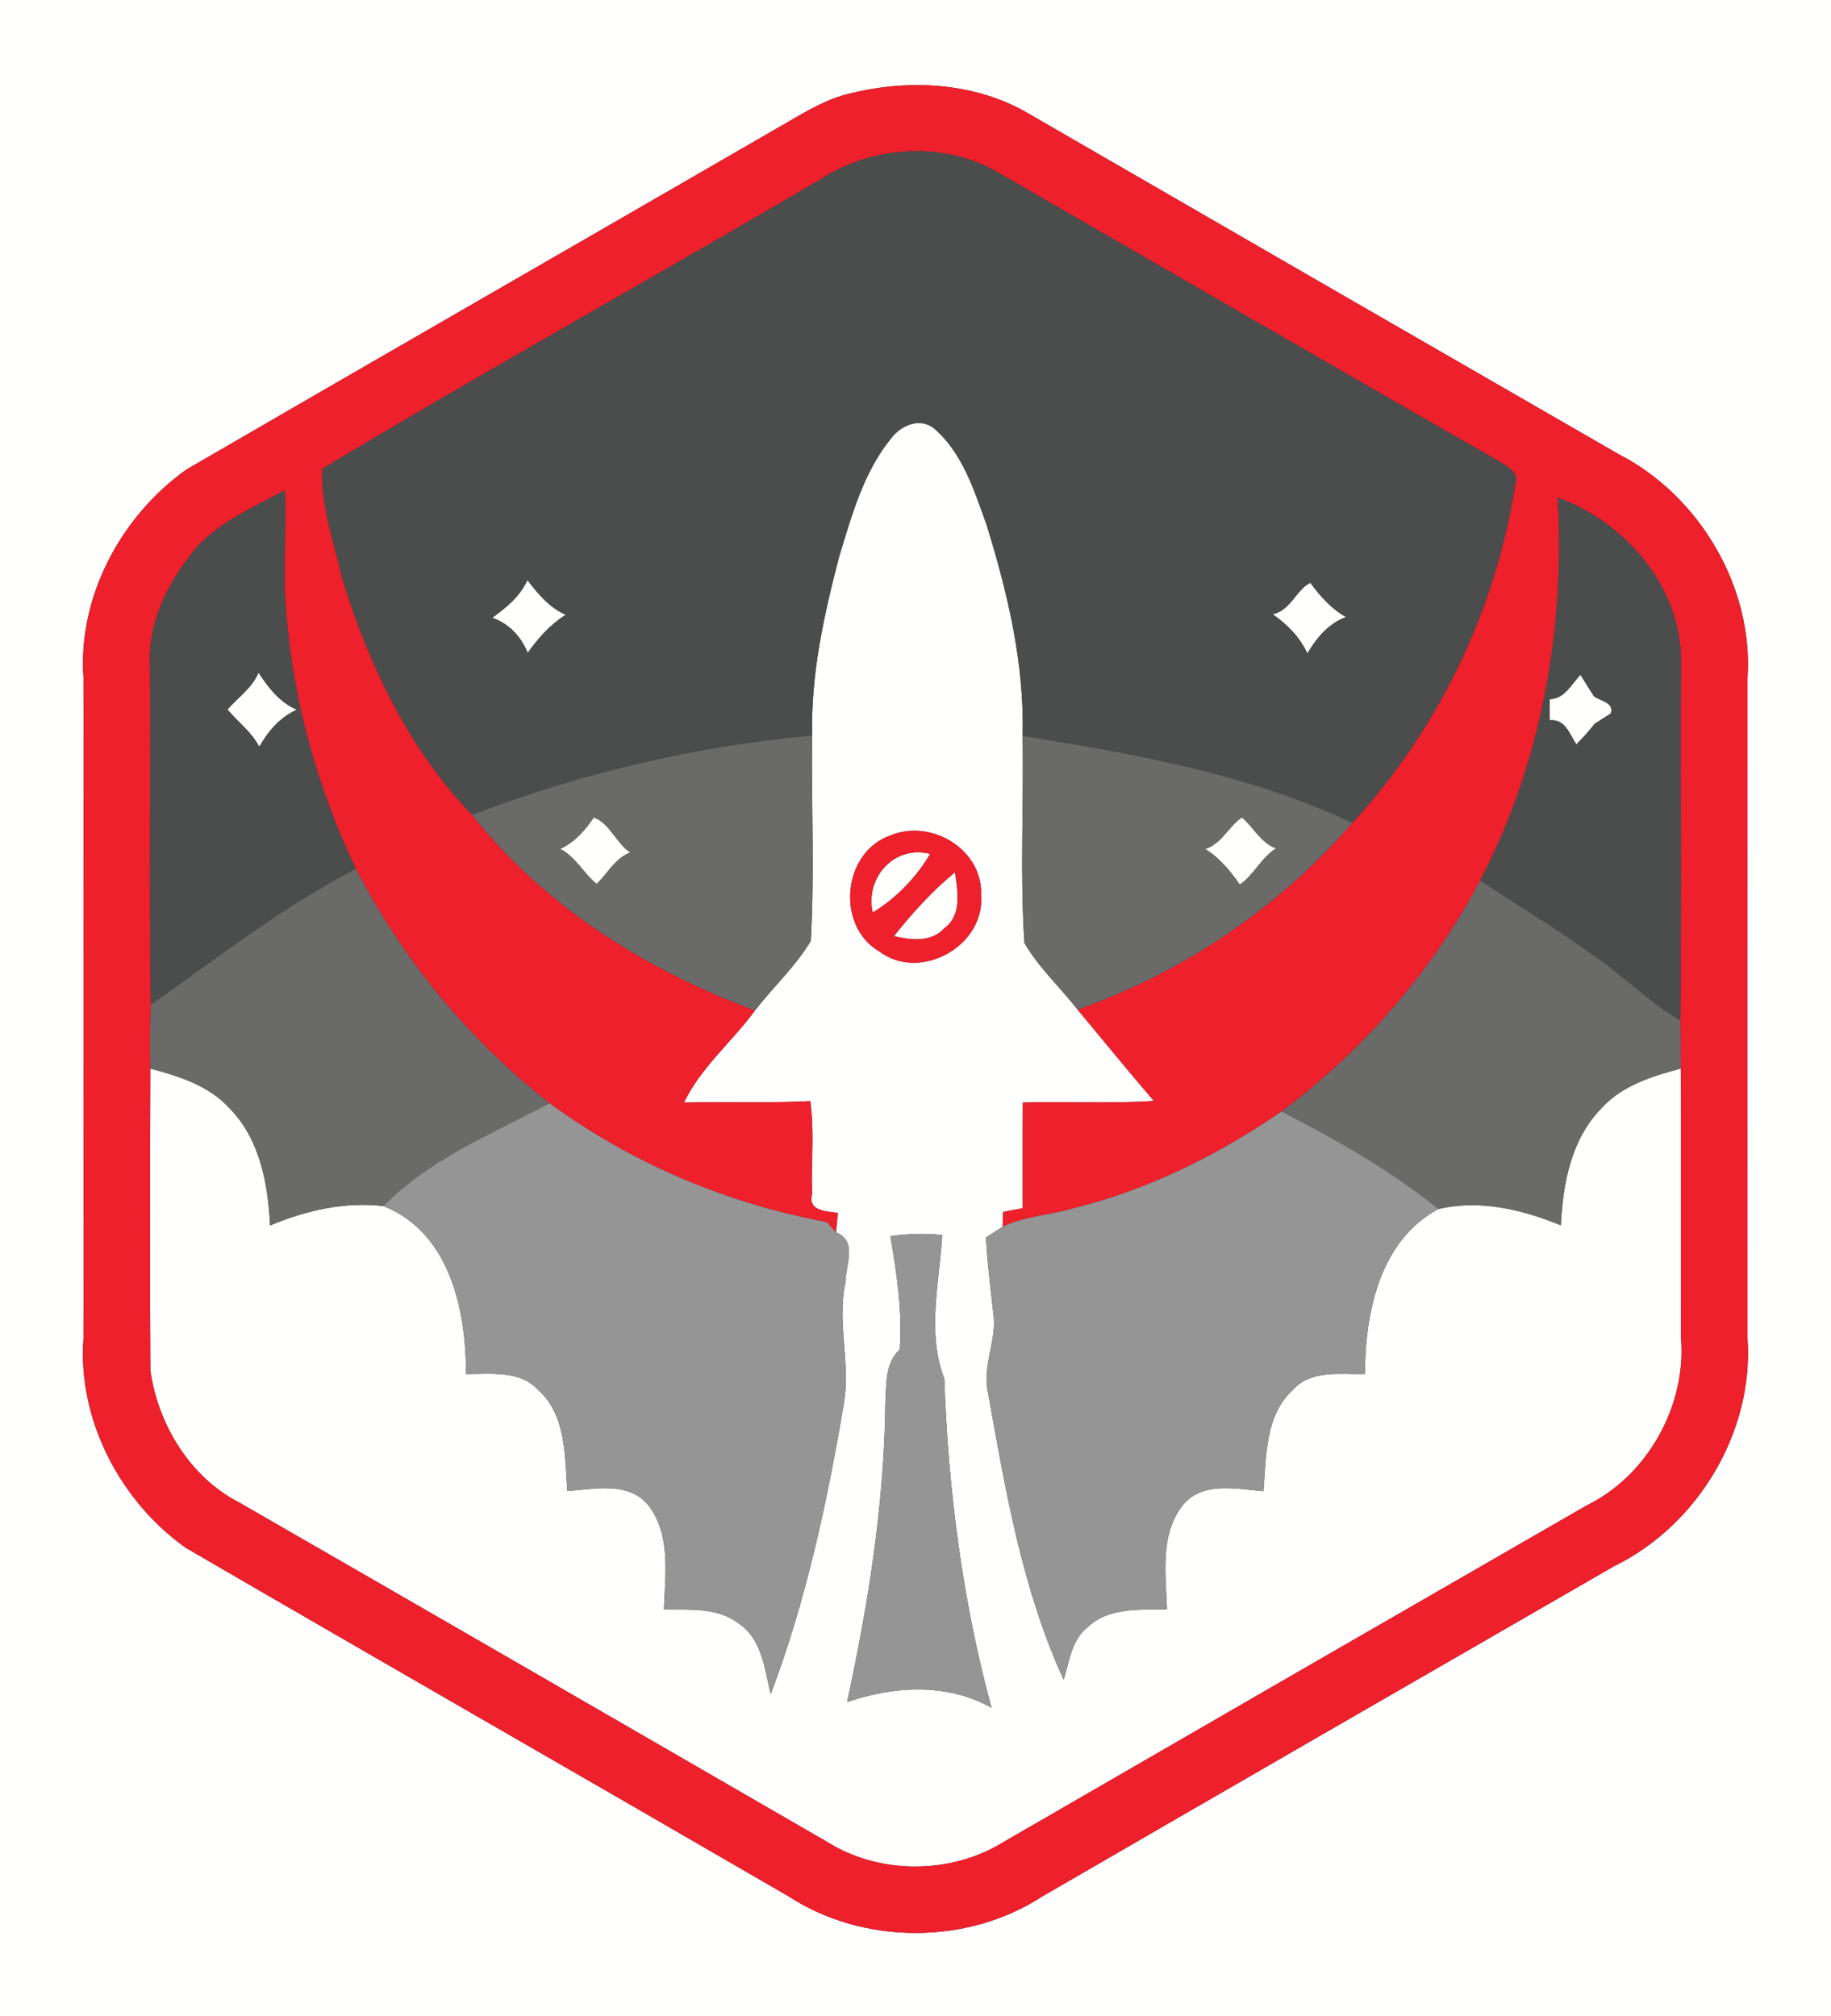 <?xml version="1.0" encoding="UTF-8" ?>
<!DOCTYPE svg PUBLIC "-//W3C//DTD SVG 1.1//EN" "http://www.w3.org/Graphics/SVG/1.1/DTD/svg11.dtd">
<svg width="227pt" height="250pt" viewBox="0 0 227 250" version="1.1" xmlns="http://www.w3.org/2000/svg">
<rect x="0" y="0" width="227" height="250" fill="#333333" stroke="none"/>
<g id="#fffffdff">
<path fill="#fffffd" opacity="1.00" d=" M 0.00 0.00 L 227.00 0.00 L 227.00 250.00 L 0.00 250.00 L 0.00 0.00 M 104.47 11.83 C 101.66 12.67 99.18 14.28 96.65 15.72 C 72.17 29.89 47.64 43.98 23.17 58.18 C 15.04 63.92 9.63 73.97 10.35 84.03 C 10.37 111.35 10.37 138.67 10.35 165.98 C 9.60 176.03 14.90 186.15 23.03 191.92 C 47.90 206.39 72.88 220.69 97.77 235.14 C 107.02 241.17 119.89 241.20 129.16 235.18 C 152.80 221.48 176.47 207.83 200.14 194.18 C 210.48 189.13 217.45 177.52 216.65 165.99 C 216.63 138.67 216.63 111.35 216.65 84.03 C 217.39 72.77 210.66 61.42 200.66 56.31 C 176.34 42.30 152.04 28.27 127.75 14.22 C 120.84 10.05 112.12 9.71 104.47 11.83 Z" />
<path fill="#fffffd" opacity="1.00" d=" M 110.43 54.41 C 111.65 52.76 113.98 51.70 115.80 53.12 C 119.33 56.15 120.78 60.82 122.31 65.07 C 124.93 73.53 127.02 82.33 126.78 91.24 C 126.94 99.80 126.43 108.40 127.01 116.93 C 128.78 119.99 131.43 122.41 133.59 125.18 C 136.73 128.96 139.84 132.77 143.05 136.51 C 137.64 136.87 132.22 136.53 126.81 136.71 C 126.77 141.08 126.79 145.44 126.79 149.81 C 126.18 149.93 124.96 150.15 124.36 150.27 C 124.34 150.73 124.31 151.65 124.30 152.11 C 123.78 152.45 122.75 153.11 122.23 153.44 C 122.41 156.65 122.82 159.85 123.17 163.04 C 123.57 166.35 121.69 169.53 122.52 172.85 C 124.67 184.86 126.74 197.11 131.87 208.27 C 132.57 206.02 132.84 203.37 134.80 201.80 C 137.42 199.26 141.32 199.62 144.68 199.55 C 144.54 195.25 143.76 190.28 146.63 186.65 C 149.07 183.63 153.30 184.63 156.64 184.90 C 156.99 180.57 156.82 175.48 160.32 172.30 C 162.59 169.81 166.21 170.45 169.21 170.37 C 169.26 162.76 171.01 153.84 178.33 149.91 C 183.50 148.70 188.72 149.98 193.51 151.93 C 193.75 146.79 194.77 141.29 198.50 137.46 C 201.05 134.61 204.81 133.45 208.38 132.49 C 208.42 143.65 208.36 154.81 208.41 165.97 C 209.07 174.33 204.24 183.01 196.66 186.69 C 172.56 200.57 148.48 214.47 124.41 228.40 C 117.91 232.44 109.03 232.47 102.54 228.38 C 78.26 214.34 53.98 200.30 29.67 186.31 C 23.58 183.20 19.59 176.63 18.65 169.99 C 18.56 157.49 18.60 144.99 18.64 132.50 C 22.19 133.44 25.92 134.62 28.47 137.43 C 32.22 141.27 33.24 146.78 33.48 151.95 C 37.92 150.10 42.71 148.97 47.54 149.55 C 55.77 152.80 57.80 162.46 57.77 170.37 C 60.80 170.42 64.41 169.85 66.71 172.33 C 70.23 175.48 70.01 180.57 70.33 184.88 C 73.69 184.65 77.95 183.63 80.40 186.68 C 83.21 190.34 82.46 195.27 82.31 199.58 C 85.44 199.63 88.95 199.26 91.59 201.31 C 94.48 203.25 94.80 206.98 95.55 210.07 C 99.94 198.46 102.54 186.29 104.61 174.09 C 105.49 169.09 103.73 164.04 104.81 159.04 C 104.81 156.89 106.37 153.89 103.65 152.81 C 103.70 152.21 103.82 150.99 103.87 150.39 C 102.42 150.18 100.12 150.20 100.68 148.04 C 100.54 144.20 101.00 140.35 100.45 136.53 C 95.24 136.80 90.02 136.58 84.80 136.71 C 86.88 132.34 90.78 129.17 93.60 125.29 C 95.86 122.38 98.62 119.84 100.52 116.67 C 101.00 108.20 100.57 99.69 100.69 91.20 C 100.50 83.67 102.15 76.24 104.04 69.00 C 105.59 63.93 107.04 58.60 110.43 54.41 M 110.39 103.59 C 104.43 105.68 103.59 114.81 109.03 117.99 C 114.09 121.76 122.10 117.31 121.63 111.04 C 121.89 105.36 115.48 101.48 110.39 103.59 M 110.38 153.28 C 111.19 157.92 111.88 162.62 111.54 167.34 C 109.70 169.03 109.90 171.67 109.76 173.96 C 109.63 186.46 107.66 198.86 105.02 211.05 C 110.82 209.04 117.41 208.66 122.92 211.75 C 119.31 198.45 117.55 184.72 117.07 170.97 C 114.88 165.16 116.46 159.11 116.81 153.14 C 114.67 152.89 112.51 152.97 110.38 153.28 Z" />
<path fill="#fffffd" opacity="1.00" d=" M 65.38 71.91 C 66.69 73.63 68.10 75.34 70.14 76.23 C 68.23 77.43 66.72 79.13 65.42 80.95 C 64.59 78.93 63.11 77.32 61.02 76.60 C 62.77 75.34 64.50 73.95 65.38 71.91 Z" />
<path fill="#fffffd" opacity="1.00" d=" M 157.78 76.16 C 160.01 75.70 160.70 73.11 162.45 72.26 C 163.67 73.93 165.05 75.49 166.88 76.51 C 164.70 77.31 163.22 79.09 162.08 81.04 C 161.17 79.00 159.58 77.43 157.78 76.16 Z" />
<path fill="#fffffd" opacity="1.00" d=" M 28.20 87.98 C 29.47 86.49 31.25 85.33 32.05 83.39 C 33.27 85.27 34.66 87.08 36.80 88.00 C 34.70 88.94 33.26 90.65 32.14 92.60 C 31.19 90.74 29.45 89.49 28.20 87.98 Z" />
<path fill="#fffffd" opacity="1.00" d=" M 192.12 86.69 C 193.99 86.66 194.81 84.82 195.94 83.67 C 196.48 84.55 197.03 85.43 197.59 86.31 C 198.38 86.94 200.16 87.08 199.70 88.47 C 199.21 88.79 198.21 89.43 197.71 89.74 C 197.00 90.64 196.24 91.50 195.43 92.30 C 194.59 91.05 194.07 89.13 192.13 89.31 C 192.10 88.44 192.10 87.57 192.12 86.69 Z" />
<path fill="#fffffd" opacity="1.00" d=" M 73.60 101.37 C 75.53 101.96 76.39 104.56 78.15 105.71 C 76.23 106.40 75.29 108.39 73.96 109.60 C 72.45 108.40 71.36 106.23 69.44 105.26 C 71.24 104.44 72.52 102.98 73.60 101.37 Z" />
<path fill="#fffffd" opacity="1.00" d=" M 149.42 105.27 C 151.46 104.63 152.42 102.35 153.96 101.36 C 155.36 102.49 156.28 104.51 158.20 105.19 C 156.37 106.35 155.42 108.52 153.71 109.69 C 152.53 107.99 151.19 106.38 149.42 105.27 Z" />
<path fill="#fffffd" opacity="1.00" d=" M 108.20 113.15 C 107.20 108.85 110.88 104.72 115.32 105.88 C 113.59 108.80 111.11 111.38 108.20 113.15 Z" />
<path fill="#fffffd" opacity="1.00" d=" M 110.82 116.08 C 113.09 113.21 115.57 110.48 118.40 108.15 C 118.71 110.49 119.31 113.44 117.09 115.08 C 115.48 116.89 112.93 116.56 110.82 116.08 Z" />
</g>
<g id="#ed202cff">
<path fill="#ed202c" opacity="1.00" d=" M 104.47 11.83 C 112.12 9.71 120.84 10.05 127.75 14.22 C 152.04 28.27 176.34 42.30 200.66 56.31 C 210.66 61.42 217.39 72.77 216.65 84.03 C 216.63 111.35 216.63 138.67 216.65 165.99 C 217.45 177.52 210.48 189.13 200.14 194.18 C 176.47 207.83 152.80 221.48 129.16 235.18 C 119.89 241.20 107.02 241.17 97.77 235.14 C 72.88 220.69 47.90 206.39 23.03 191.92 C 14.90 186.15 9.60 176.03 10.35 165.98 C 10.37 138.67 10.37 111.35 10.35 84.03 C 9.63 73.97 15.04 63.92 23.17 58.18 C 47.64 43.98 72.17 29.89 96.65 15.72 C 99.18 14.28 101.66 12.67 104.47 11.83 M 101.97 22.09 C 81.37 34.23 60.43 45.83 39.95 58.14 C 39.76 62.75 41.42 67.24 42.43 71.71 C 45.69 82.40 50.73 92.93 58.53 101.04 C 67.48 112.37 80.16 120.31 93.60 125.29 C 90.78 129.17 86.88 132.34 84.80 136.71 C 90.02 136.58 95.24 136.80 100.45 136.53 C 101.00 140.35 100.54 144.20 100.68 148.04 C 100.12 150.20 102.42 150.18 103.87 150.39 C 103.82 150.99 103.70 152.21 103.65 152.81 C 103.36 152.49 102.80 151.86 102.51 151.54 C 90.12 149.23 78.30 144.27 68.13 136.79 C 58.13 128.98 49.94 119.00 44.12 107.73 C 39.37 97.79 36.36 87.01 35.49 76.02 C 35.05 70.95 35.53 65.87 35.33 60.79 C 31.60 62.78 27.59 64.55 24.60 67.61 C 21.19 71.63 18.41 76.65 18.59 82.07 C 18.69 96.24 18.48 110.41 18.70 124.58 C 18.59 127.21 18.58 129.85 18.64 132.50 C 18.60 144.99 18.56 157.49 18.65 169.99 C 19.59 176.63 23.58 183.20 29.67 186.31 C 53.98 200.30 78.26 214.34 102.54 228.38 C 109.03 232.47 117.91 232.44 124.41 228.40 C 148.48 214.47 172.56 200.57 196.66 186.69 C 204.24 183.01 209.07 174.33 208.41 165.97 C 208.36 154.81 208.42 143.65 208.38 132.49 C 208.39 130.51 208.37 128.52 208.31 126.54 C 208.50 111.67 208.32 96.80 208.41 81.94 C 208.39 72.75 201.53 64.76 193.12 61.70 C 194.08 78.02 191.09 94.63 183.51 109.18 C 177.57 120.43 169.04 130.20 158.88 137.82 C 150.98 143.24 142.29 147.57 132.96 149.85 C 130.10 150.70 127.01 150.80 124.30 152.11 C 124.31 151.65 124.34 150.73 124.36 150.27 C 124.96 150.15 126.18 149.93 126.79 149.81 C 126.79 145.44 126.77 141.08 126.81 136.71 C 132.22 136.53 137.64 136.87 143.05 136.51 C 139.84 132.77 136.73 128.96 133.59 125.18 C 146.70 120.56 158.56 112.53 167.66 102.03 C 178.31 90.44 185.46 75.60 187.85 60.05 C 188.43 58.55 186.82 57.83 185.84 57.20 C 164.87 45.21 143.99 33.05 123.05 21.00 C 116.53 17.57 108.14 18.14 101.97 22.09 Z" />
<path fill="#ed202c" opacity="1.00" d=" M 110.39 103.59 C 115.48 101.48 121.89 105.36 121.63 111.04 C 122.10 117.31 114.09 121.76 109.03 117.99 C 103.59 114.81 104.43 105.68 110.39 103.59 M 108.20 113.15 C 111.11 111.38 113.59 108.80 115.32 105.88 C 110.88 104.72 107.20 108.85 108.20 113.15 M 110.82 116.08 C 112.93 116.56 115.48 116.89 117.09 115.08 C 119.31 113.44 118.71 110.49 118.40 108.15 C 115.57 110.48 113.09 113.21 110.82 116.08 Z" />
</g>
<g id="#4b4c4cff">
<path fill="#4b4c4c" opacity="1.00" d=" M 101.97 22.09 C 108.14 18.14 116.53 17.57 123.05 21.00 C 143.99 33.05 164.87 45.21 185.84 57.20 C 186.82 57.83 188.43 58.55 187.85 60.05 C 185.46 75.60 178.31 90.44 167.66 102.03 C 154.81 95.96 140.70 93.49 126.78 91.24 C 127.02 82.33 124.93 73.53 122.31 65.07 C 120.78 60.82 119.33 56.15 115.80 53.12 C 113.98 51.70 111.65 52.76 110.43 54.41 C 107.04 58.60 105.59 63.93 104.04 69.00 C 102.15 76.24 100.50 83.67 100.69 91.20 C 86.26 92.51 72.06 95.85 58.53 101.04 C 50.73 92.93 45.69 82.40 42.43 71.71 C 41.42 67.24 39.76 62.75 39.95 58.14 C 60.43 45.83 81.37 34.23 101.97 22.09 M 65.38 71.91 C 64.50 73.95 62.77 75.34 61.02 76.60 C 63.11 77.32 64.59 78.93 65.42 80.95 C 66.72 79.13 68.23 77.43 70.14 76.23 C 68.10 75.34 66.69 73.63 65.38 71.91 M 157.78 76.16 C 159.58 77.43 161.17 79.00 162.08 81.04 C 163.22 79.09 164.70 77.31 166.88 76.51 C 165.05 75.49 163.67 73.93 162.45 72.26 C 160.70 73.11 160.01 75.70 157.78 76.16 Z" />
<path fill="#4b4c4c" opacity="1.00" d=" M 24.60 67.61 C 27.59 64.55 31.60 62.78 35.33 60.79 C 35.53 65.87 35.05 70.95 35.49 76.02 C 36.36 87.01 39.37 97.79 44.12 107.73 C 35.05 112.43 27.01 118.73 18.70 124.58 C 18.48 110.41 18.69 96.24 18.59 82.07 C 18.41 76.65 21.19 71.63 24.60 67.61 M 28.20 87.98 C 29.45 89.49 31.19 90.74 32.14 92.60 C 33.26 90.65 34.70 88.94 36.80 88.00 C 34.66 87.08 33.27 85.27 32.05 83.39 C 31.25 85.33 29.47 86.49 28.20 87.98 Z" />
<path fill="#4b4c4c" opacity="1.00" d=" M 193.12 61.70 C 201.53 64.76 208.39 72.75 208.41 81.94 C 208.32 96.80 208.50 111.67 208.31 126.54 C 204.23 124.13 200.93 120.66 196.98 118.07 C 192.63 114.90 187.97 112.19 183.51 109.18 C 191.09 94.63 194.08 78.02 193.12 61.70 M 192.12 86.69 C 192.10 87.57 192.10 88.44 192.13 89.31 C 194.07 89.13 194.59 91.05 195.43 92.30 C 196.24 91.50 197.00 90.64 197.71 89.74 C 198.21 89.43 199.21 88.79 199.70 88.47 C 200.16 87.08 198.38 86.94 197.59 86.31 C 197.03 85.43 196.48 84.55 195.94 83.67 C 194.81 84.82 193.99 86.66 192.12 86.69 Z" />
</g>
<g id="#6a6a69ff">
<path fill="#6a6a69" opacity="1.00" d=" M 58.53 101.04 C 72.06 95.85 86.26 92.51 100.69 91.20 C 100.57 99.69 101.00 108.20 100.52 116.67 C 98.62 119.84 95.86 122.38 93.60 125.29 C 80.16 120.31 67.48 112.37 58.53 101.04 M 73.60 101.37 C 72.52 102.98 71.24 104.44 69.44 105.26 C 71.36 106.23 72.45 108.40 73.96 109.60 C 75.29 108.39 76.23 106.40 78.15 105.71 C 76.39 104.56 75.53 101.96 73.60 101.37 Z" />
<path fill="#6a6a69" opacity="1.00" d=" M 126.78 91.24 C 140.70 93.49 154.81 95.96 167.66 102.03 C 158.56 112.53 146.70 120.56 133.59 125.18 C 131.43 122.41 128.78 119.99 127.01 116.93 C 126.43 108.40 126.94 99.80 126.78 91.24 M 149.42 105.27 C 151.19 106.38 152.53 107.99 153.71 109.69 C 155.42 108.52 156.37 106.35 158.20 105.19 C 156.28 104.51 155.36 102.49 153.96 101.36 C 152.42 102.35 151.46 104.63 149.42 105.27 Z" />
<path fill="#6a6a69" opacity="1.00" d=" M 18.70 124.58 C 27.01 118.73 35.05 112.43 44.12 107.73 C 49.94 119.00 58.13 128.98 68.13 136.79 C 61.03 140.57 53.23 143.70 47.54 149.55 C 42.71 148.97 37.92 150.10 33.48 151.95 C 33.24 146.78 32.22 141.27 28.47 137.43 C 25.92 134.62 22.19 133.44 18.64 132.50 C 18.58 129.85 18.59 127.21 18.70 124.58 Z" />
<path fill="#6a6a69" opacity="1.00" d=" M 158.88 137.82 C 169.04 130.20 177.57 120.43 183.51 109.18 C 187.97 112.19 192.63 114.90 196.98 118.07 C 200.93 120.66 204.23 124.13 208.31 126.54 C 208.37 128.52 208.39 130.51 208.38 132.49 C 204.81 133.45 201.05 134.61 198.50 137.46 C 194.77 141.29 193.75 146.79 193.51 151.93 C 188.72 149.98 183.50 148.70 178.33 149.91 C 172.38 145.08 165.67 141.32 158.88 137.82 Z" />
</g>
<g id="#969595ff">
<path fill="#969595" opacity="1.00" d=" M 47.54 149.55 C 53.23 143.70 61.03 140.57 68.13 136.79 C 78.30 144.27 90.12 149.23 102.51 151.54 C 102.80 151.86 103.36 152.49 103.65 152.81 C 106.37 153.89 104.81 156.89 104.81 159.04 C 103.73 164.04 105.49 169.09 104.61 174.09 C 102.54 186.29 99.94 198.46 95.55 210.07 C 94.80 206.98 94.48 203.25 91.59 201.31 C 88.95 199.26 85.44 199.63 82.31 199.58 C 82.46 195.27 83.21 190.34 80.40 186.68 C 77.95 183.63 73.69 184.65 70.33 184.88 C 70.01 180.57 70.23 175.48 66.71 172.33 C 64.41 169.85 60.80 170.42 57.77 170.37 C 57.80 162.46 55.77 152.80 47.54 149.55 Z" />
<path fill="#969595" opacity="1.00" d=" M 132.96 149.85 C 142.29 147.57 150.98 143.24 158.88 137.82 C 165.67 141.32 172.38 145.08 178.33 149.91 C 171.01 153.84 169.26 162.76 169.21 170.37 C 166.21 170.45 162.59 169.81 160.32 172.30 C 156.82 175.48 156.99 180.57 156.64 184.90 C 153.30 184.63 149.07 183.63 146.63 186.65 C 143.76 190.28 144.54 195.25 144.68 199.55 C 141.32 199.62 137.42 199.26 134.80 201.80 C 132.84 203.37 132.57 206.02 131.87 208.27 C 126.74 197.11 124.67 184.86 122.52 172.85 C 121.69 169.53 123.57 166.35 123.17 163.04 C 122.82 159.85 122.41 156.65 122.23 153.44 C 122.75 153.11 123.78 152.45 124.30 152.11 C 127.01 150.80 130.10 150.70 132.96 149.85 Z" />
<path fill="#969595" opacity="1.00" d=" M 110.38 153.28 C 112.51 152.97 114.67 152.89 116.81 153.14 C 116.46 159.11 114.88 165.16 117.07 170.97 C 117.55 184.72 119.31 198.45 122.92 211.75 C 117.41 208.66 110.82 209.04 105.02 211.05 C 107.66 198.86 109.63 186.46 109.76 173.96 C 109.90 171.67 109.70 169.03 111.54 167.34 C 111.88 162.62 111.19 157.92 110.38 153.28 Z" />
</g>
</svg>
